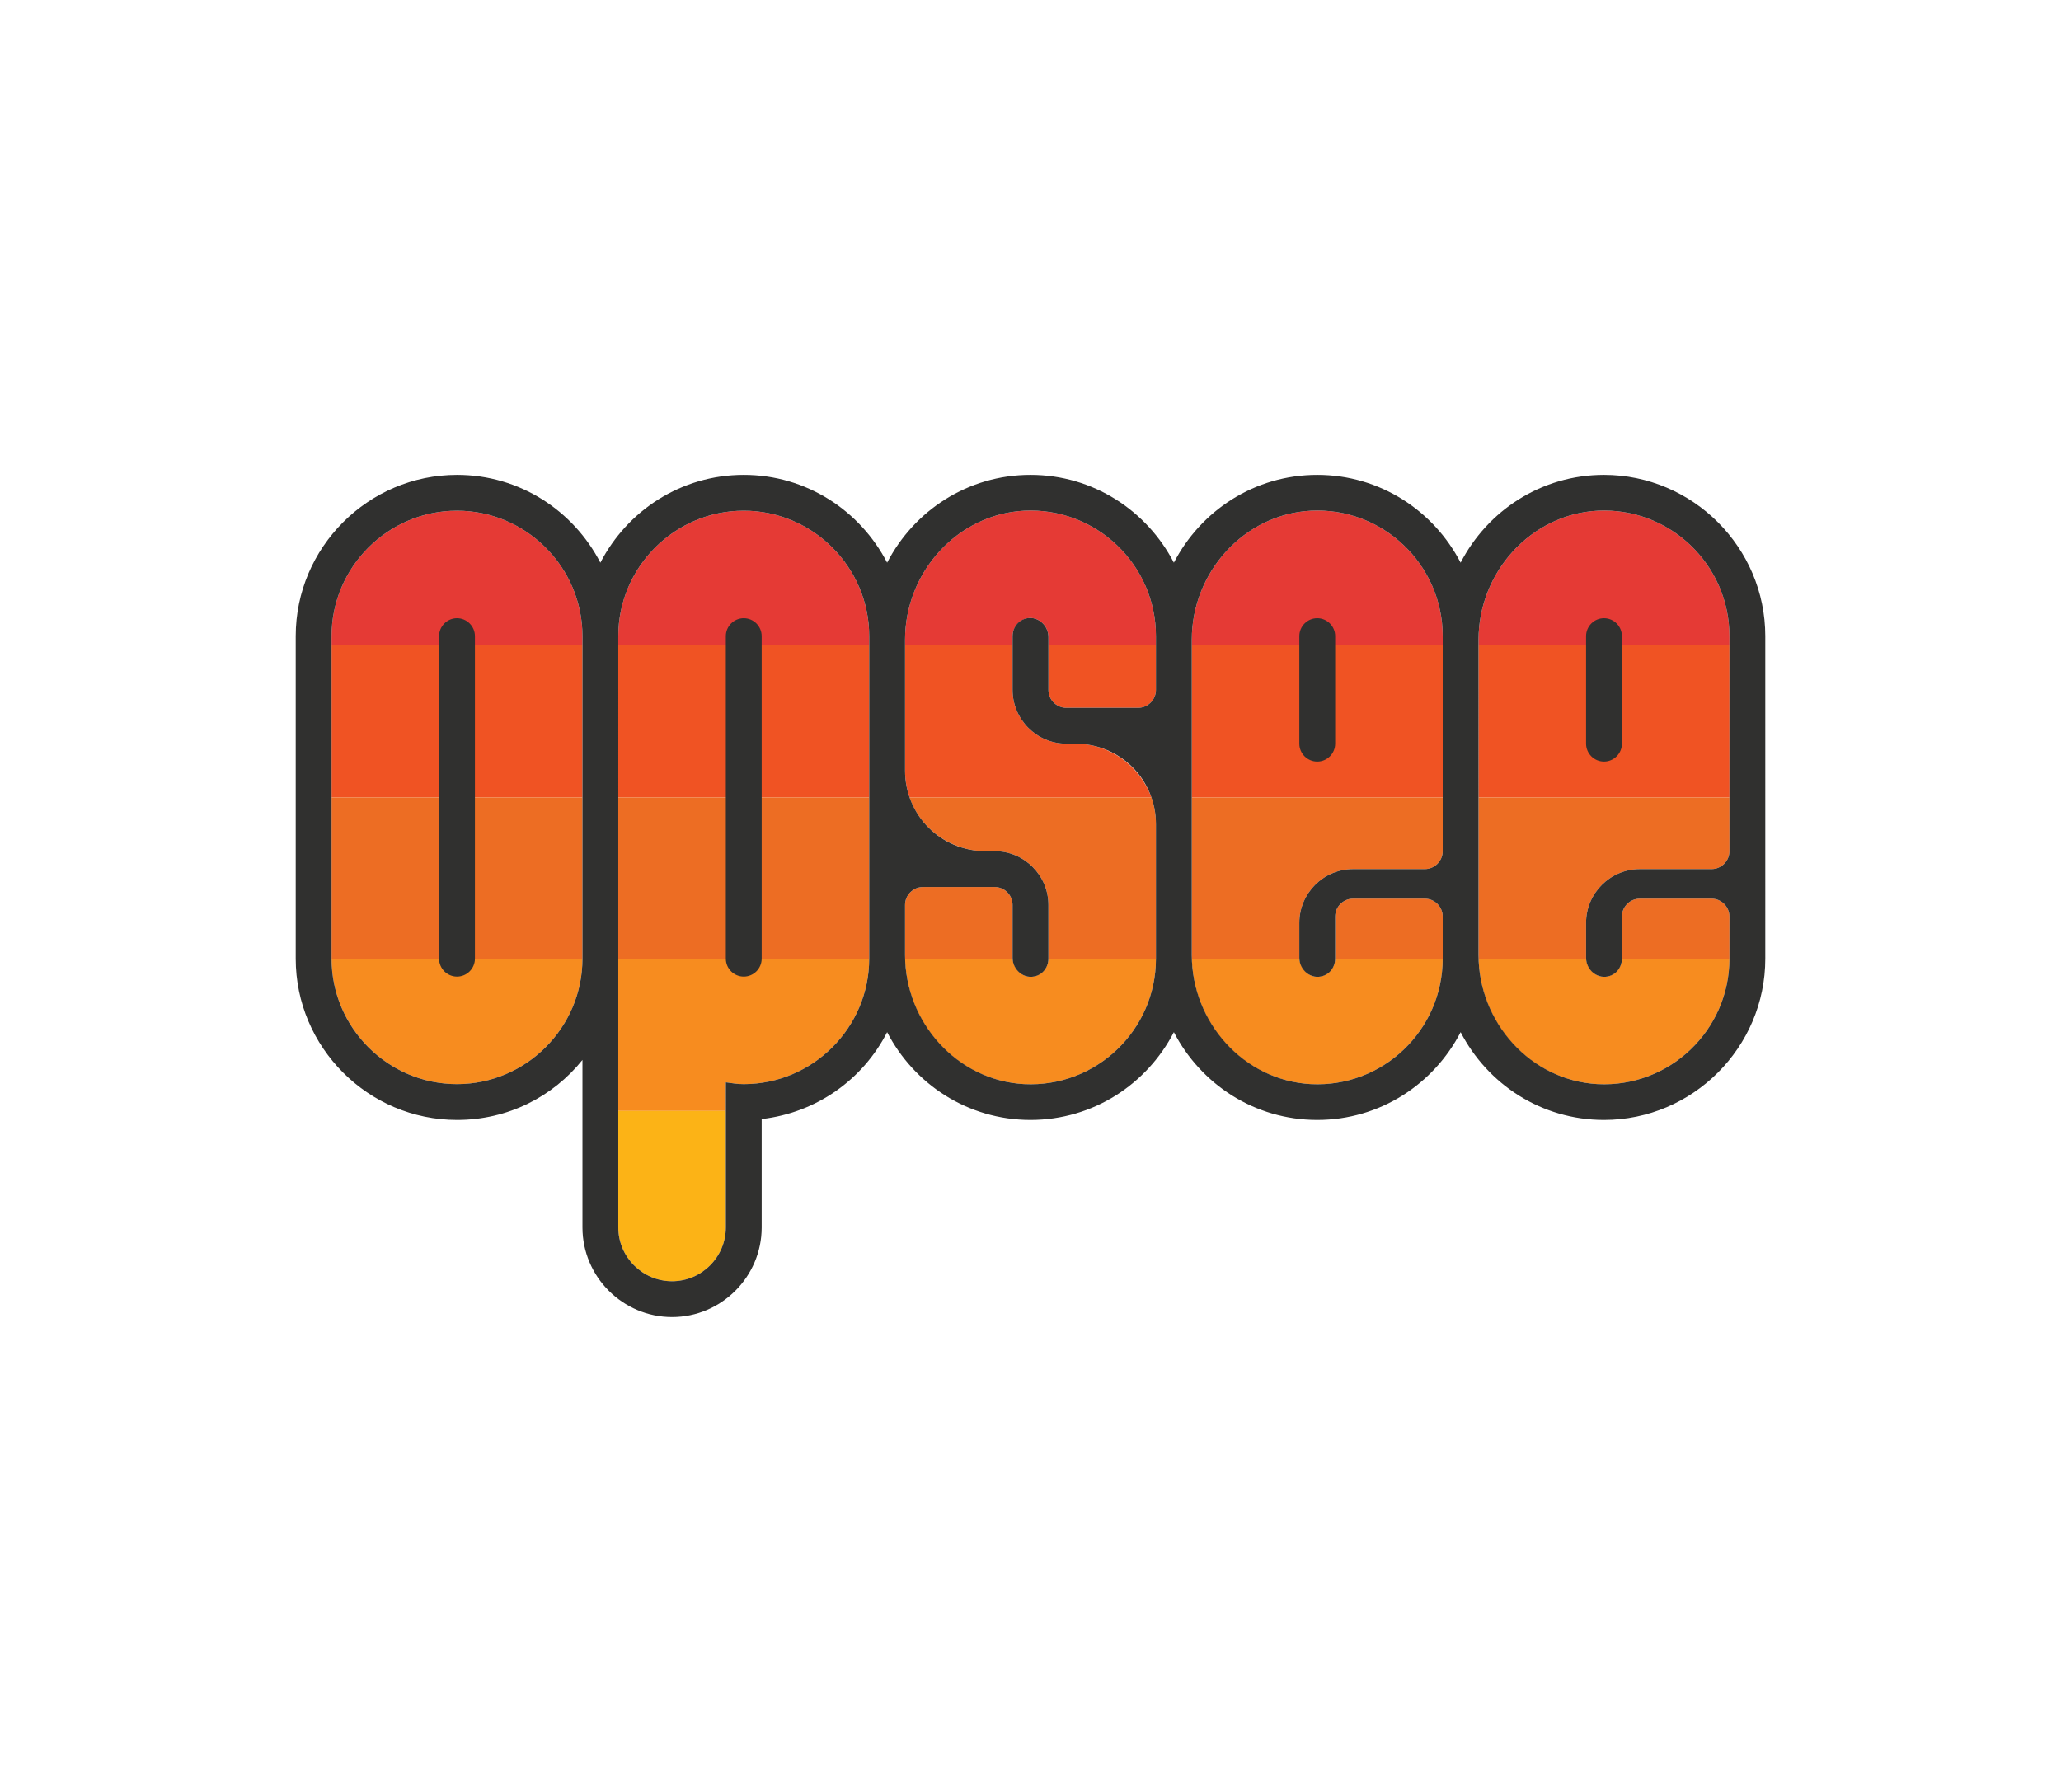<?xml version="1.0" encoding="utf-8"?>
<!-- Generator: Adobe Illustrator 18.1.1, SVG Export Plug-In . SVG Version: 6.00 Build 0)  -->
<!DOCTYPE svg PUBLIC "-//W3C//DTD SVG 1.1//EN" "http://www.w3.org/Graphics/SVG/1.1/DTD/svg11.dtd">
<svg version="1.1" id="Layer_1" xmlns="http://www.w3.org/2000/svg" xmlns:xlink="http://www.w3.org/1999/xlink" x="0px" y="0px"
	 viewBox="0 0 230 200" enable-background="new 0 0 230 200" xml:space="preserve">
<g>
	<path fill="#E53A35" d="M65,71c0-7.7-6.3-14-14-14h0c-7.7,0-14,6.3-14,14v1h28V71z"/>
	<path fill="#E53A35" d="M69,71v1h28v-1c0-7.7-6.3-14-14-14h0C75.3,57,69,63.3,69,71z"/>
	<path fill="#E53A35" d="M129,71c0-8-6.7-14.4-14.7-14c-7.5,0.4-13.3,6.9-13.3,14.4V72h12v-1c0-1.2,1.1-2.2,2.3-2
		c1,0.2,1.7,1.1,1.7,2.1V72h12V71z"/>
	<path fill="#E53A35" d="M146.3,57c-7.5,0.4-13.3,6.9-13.3,14.4V72h28v-1C161,63,154.3,56.6,146.3,57z"/>
	<path fill="#E53A35" d="M178.3,57c-7.5,0.4-13.3,6.9-13.3,14.4V72h28v-1C193,63,186.3,56.6,178.3,57z"/>
</g>
<g>
	<rect x="37" y="72" fill="#F05323" width="28" height="17"/>
	<rect x="69" y="72" fill="#F05323" width="28" height="17"/>
	<path fill="#F05323" d="M120,83h-1c-3.3,0-6-2.7-6-6v-5h-12v14c0,1.1,0.2,2.1,0.5,3h27C127.2,85.5,123.9,83,120,83z"/>
	<path fill="#F05323" d="M119,79h8c1.1,0,2-0.9,2-2v-5h-12v5C117,78.1,117.9,79,119,79z"/>
	<rect x="133" y="72" fill="#F05323" width="28" height="17"/>
	<rect x="165" y="72" fill="#F05323" width="28" height="17"/>
</g>
<g>
	<rect x="37" y="89" fill="#ED6D23" width="28" height="18"/>
	<rect x="69" y="89" fill="#ED6D23" width="28" height="18"/>
	<path fill="#ED6D23" d="M113,106.9V101c0-1.1-0.9-2-2-2h-8c-1.1,0-2,0.9-2,2v5.6c0,0.1,0,0.3,0,0.4h12C113,107,113,106.9,113,106.9
		z"/>
	<path fill="#ED6D23" d="M129,107V92c0-1.1-0.2-2.1-0.5-3h-27c1.2,3.5,4.6,6,8.5,6h1c3.3,0,6,2.7,6,6v6H129z"/>
	<path fill="#ED6D23" d="M159,100.3h-8c-1.1,0-2,0.9-2,2v4.7h12v-4.7C161,101.2,160.1,100.3,159,100.3z"/>
	<path fill="#ED6D23" d="M133,89v17.6c0,0.1,0,0.3,0,0.4h12c0,0,0-0.1,0-0.1V103c0-3.3,2.7-6,6-6h8c1.1,0,2-0.9,2-2v-6H133z"/>
	<path fill="#ED6D23" d="M165,106.6c0,0.1,0,0.3,0,0.4h12c0,0,0-0.1,0-0.1V103c0-3.3,2.7-6,6-6h8c1.1,0,2-0.9,2-2v-6h-28V106.6z"/>
	<path fill="#ED6D23" d="M191,100.3h-8c-1.1,0-2,0.9-2,2v4.7h12v-4.7C193,101.2,192.1,100.3,191,100.3z"/>
</g>
<g>
	<path fill="#F78C1F" d="M51,121c7.7,0,14-6.3,14-14v0H37v0C37,114.7,43.3,121,51,121z"/>
	<path fill="#F78C1F" d="M81,124v-3.2c0.7,0.1,1.3,0.2,2,0.2c7.7,0,14-6.3,14-14v0H69v0v17H81z"/>
	<path fill="#F78C1F" d="M114.3,121c8,0.4,14.7-6,14.7-14v0h-12v0c0,1.2-1.1,2.2-2.3,2c-0.9-0.2-1.6-1-1.7-2h-12
		C101.2,114.4,106.9,120.6,114.3,121z"/>
	<path fill="#F78C1F" d="M149,107L149,107c0,1.2-1.1,2.2-2.3,2c-0.9-0.2-1.6-1-1.7-2h-12c0.2,7.4,5.9,13.6,13.3,14
		c8,0.4,14.7-6,14.7-14v0H149z"/>
	<path fill="#F78C1F" d="M181,107c0,1.2-1.1,2.2-2.3,2c-0.9-0.2-1.6-1-1.7-2h-12c0.2,7.4,5.9,13.6,13.3,14c8,0.4,14.7-6,14.7-14v0
		L181,107L181,107z"/>
</g>
<path fill="#FCB316" d="M81,137v-13H69v13c0,3.3,2.7,6,6,6S81,140.3,81,137z"/>
<g>
	<path fill="#30302F" d="M147,85c1.1,0,2-0.9,2-2V71c0-1.1-0.9-2-2-2s-2,0.9-2,2v12C145,84.1,145.9,85,147,85z"/>
	<path fill="#30302F" d="M179,69c-1.1,0-2,0.9-2,2v12c0,1.1,0.9,2,2,2s2-0.9,2-2V71C181,69.9,180.1,69,179,69z"/>
	<path fill="#30302F" d="M179,53c-7,0-13,4-16,9.8c-3-5.8-9-9.8-16-9.8s-13,4-16,9.8c-3-5.8-9-9.8-16-9.8s-13,4-16,9.8
		C96,57,90,53,83,53s-13,4-16,9.8C64,57,58,53,51,53c-9.9,0-18,8.1-18,18v36c0,9.9,8.1,18,18,18c5.7,0,10.7-2.6,14-6.7V137
		c0,5.5,4.5,10,10,10c5.5,0,10-4.5,10-10v-12.1c6.1-0.7,11.3-4.4,14-9.7c3,5.8,9,9.8,16,9.8c7,0,13-4,16-9.8c3,5.8,9,9.8,16,9.8
		s13-4,16-9.8c3,5.8,9,9.8,16,9.8c9.9,0,18-8.1,18-18V71C197,61.1,188.9,53,179,53z M51,121c-7.7,0-14-6.3-14-14V71
		c0-7.7,6.3-14,14-14c7.7,0,14,6.3,14,14c0,0,0,0,0,0v36c0,0,0,0,0,0C65,114.7,58.7,121,51,121z M83,121c-0.7,0-1.3-0.1-2-0.2V137
		c0,3.3-2.7,6-6,6s-6-2.7-6-6v-30V71c0-7.7,6.3-14,14-14c7.7,0,14,6.3,14,14c0,0,0,0,0,0v36c0,0,0,0,0,0C97,114.7,90.7,121,83,121z
		 M114.3,121c-7.5-0.4-13.3-6.9-13.3-14.4V101c0-1.1,0.9-2,2-2h8c1.1,0,2,0.9,2,2v5.9c0,1,0.7,1.9,1.7,2.1c1.3,0.2,2.3-0.8,2.3-2v-6
		c0-3.3-2.7-6-6-6h-1c-5,0-9-4-9-9V71.4c0-7.5,5.8-14,13.3-14.4c8-0.4,14.7,6,14.7,14c0,0,0,0,0,0v6c0,1.1-0.9,2-2,2h-8
		c-1.1,0-2-0.9-2-2v-5.9c0-1-0.7-1.9-1.7-2.1c-1.3-0.2-2.3,0.8-2.3,2v6c0,3.3,2.7,6,6,6h1c5,0,9,4,9,9v15c0,0,0,0,0,0
		C129,115,122.3,121.4,114.3,121z M146.3,121c-7.5-0.4-13.3-6.9-13.3-14.4V71.4c0-7.5,5.8-14,13.3-14.4c8-0.4,14.7,6,14.7,14
		c0,0,0,0,0,0v24c0,1.1-0.9,2-2,2h-8c-3.3,0-6,2.7-6,6v3.9c0,1,0.7,1.9,1.7,2.1c1.3,0.2,2.3-0.8,2.3-2v-4.7c0-1.1,0.9-2,2-2h8
		c1.1,0,2,0.9,2,2v4.7c0,0,0,0,0,0C161,115,154.3,121.4,146.3,121z M193,95c0,1.1-0.9,2-2,2h-8c-3.3,0-6,2.7-6,6v3.9
		c0,1,0.7,1.9,1.7,2.1c1.3,0.2,2.3-0.8,2.3-2v-4.7c0-1.1,0.9-2,2-2h8c1.1,0,2,0.9,2,2v4.7c0,8-6.7,14.4-14.7,14
		c-7.5-0.4-13.3-6.9-13.3-14.4V71.4c0-7.5,5.8-14,13.3-14.4c8-0.4,14.7,6,14.7,14V95z"/>
	<path fill="#30302F" d="M83,69c-1.1,0-2,0.9-2,2v36c0,1.1,0.9,2,2,2s2-0.9,2-2V71C85,69.9,84.1,69,83,69z"/>
	<path fill="#30302F" d="M51,69c-1.1,0-2,0.9-2,2v36c0,1.1,0.9,2,2,2s2-0.9,2-2V71C53,69.9,52.1,69,51,69z"/>
</g>
</svg>
